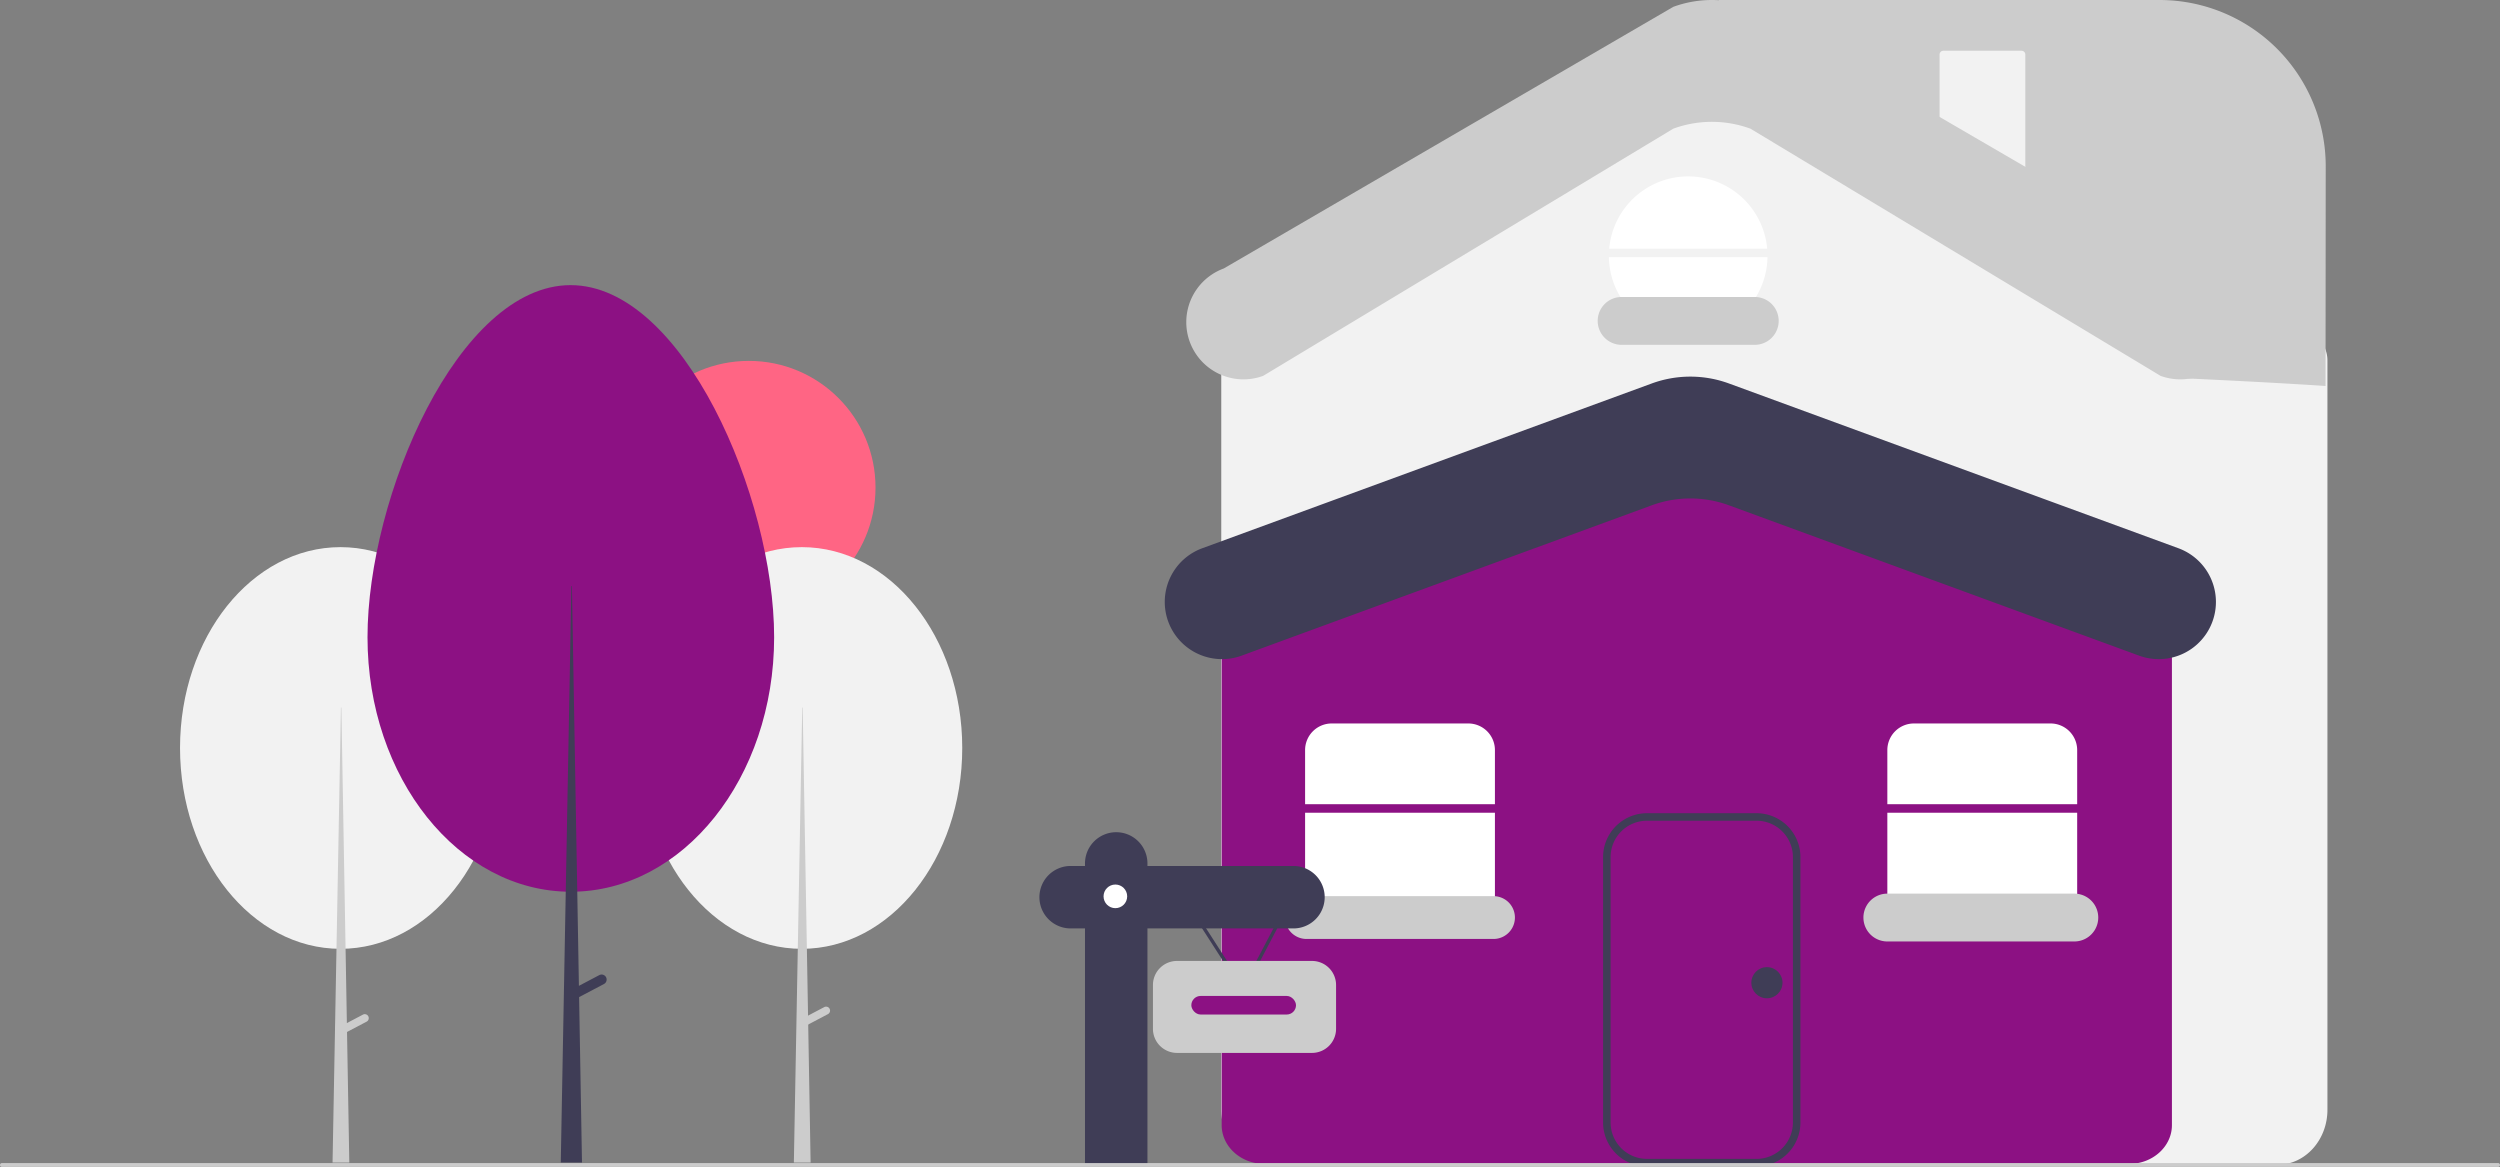 <svg xmlns="http://www.w3.org/2000/svg" data-name="Layer 1" width="997.175" height="465.459" viewBox="0 0 997.175 465.459" xmlns:xlink="http://www.w3.org/1999/xlink"><rect x="0" y="0" width="997.175" height="465.459" fill="#808080" stroke="none"/><path d="M1009.946,681.834H608.347c-10.924,0-19.811-9.832-19.811-21.916V361.267a12.304,12.304,0,0,1,6.543-11.124l151.759-91.871a60.338,60.338,0,0,1,53.543-.054l222.793,91.916a12.305,12.305,0,0,1,6.583,11.143V659.918C1029.757,672.002,1020.87,681.834,1009.946,681.834Z" transform="translate(-101.412 -217.27)" fill="#f2f2f2"/><path d="M950.646,681.51H605.783c-9.419,0-17.083-6.939-17.083-15.47V457.281a8.676,8.676,0,0,1,5.692-7.927L754.968,385.122a62.516,62.516,0,0,1,45.938-.023l161.12,64.259a8.675,8.675,0,0,1,5.702,7.93V666.04C967.729,674.571,960.065,681.51,950.646,681.51Z" transform="translate(-101.412 -217.27)" fill="#8c1183"/><circle cx="298.685" cy="194.48" r="50.532" fill="#ff6584"/><ellipse cx="319.81" cy="298.347" rx="64.001" ry="80.11" fill="#f2f2f2"/><polygon points="319.986 282.238 320.162 282.238 323.327 463.69 316.646 463.69 319.986 282.238" fill="#ccc"/><path d="M432.315,619.635l0,0a1.582,1.582,0,0,1-.663,2.137l-9.179,4.833-1.474-2.8,9.179-4.833A1.582,1.582,0,0,1,432.315,619.635Z" transform="translate(-101.412 -217.27)" fill="#ccc"/><ellipse cx="135.81" cy="298.347" rx="64.001" ry="80.11" fill="#f2f2f2"/><path d="M248.315,622.635V622.635a1.583,1.583,0,0,0-2.138-.663l-6.408,3.374-2.195-125.838h-.176l-3.34,181.452h6.681l-.908-52.07,7.821-4.117A1.583,1.583,0,0,0,248.315,622.635Z" transform="translate(-101.412 -217.27)" fill="#ccc"/><path d="M329,331c44.788,0,81.192,84.391,81.192,140.452s-36.308,101.508-81.096,101.508S248,527.514,248,471.452,284.212,331,329,331Z" transform="translate(-101.412 -217.27)" fill="#8c1183"/><path d="M343.15,607.056a2.005,2.005,0,0,0-2.708-.84l-8.12,4.275L329.541,451.041h-.223l-4.233,229.92h8.466l-1.151-65.979,9.91-5.217A2.005,2.005,0,0,0,343.15,607.056Z" transform="translate(-101.412 -217.27)" fill="#3f3d56"/><path d="M697.693,538.049V516.458A10.618,10.618,0,0,0,687.075,505.84H632.592a10.618,10.618,0,0,0-10.618,10.618v21.591Z" transform="translate(-101.412 -217.27)" fill="#fff"/><path d="M621.974,541.439v33.457a10.618,10.618,0,0,0,10.618,10.618H687.075a10.618,10.618,0,0,0,10.618-10.618V541.439Z" transform="translate(-101.412 -217.27)" fill="#fff"/><path d="M954.613,478.785,791.037,418.822a44.739,44.739,0,0,0-30.796,0L596.665,478.785A22.813,22.813,0,0,1,566,457.366v0a22.813,22.813,0,0,1,14.961-21.419l179.28-65.72a44.739,44.739,0,0,1,30.796,0l179.28,65.72a22.813,22.813,0,0,1,14.961,21.419v0A22.813,22.813,0,0,1,954.613,478.785Z" transform="translate(-101.412 -217.27)" fill="#3f3d56"/><path d="M802.052,682.51H758.333a17.52,17.52,0,0,1-17.5-17.5v-105.876a17.52,17.52,0,0,1,17.5-17.5h43.719a17.52,17.52,0,0,1,17.5,17.5v105.876A17.52,17.52,0,0,1,802.052,682.51ZM758.333,544.634a14.517,14.517,0,0,0-14.5,14.5v105.876a14.517,14.517,0,0,0,14.5,14.5h43.719a14.517,14.517,0,0,0,14.5-14.5v-105.876a14.517,14.517,0,0,0-14.5-14.5Z" transform="translate(-101.412 -217.27)" fill="#3f3d56"/><path d="M806.292,316.452a31.637,31.637,0,0,0-63.023,0Z" transform="translate(-101.412 -217.27)" fill="#fff"/><path d="M743.151,319.842a31.634,31.634,0,0,0,63.259,0Z" transform="translate(-101.412 -217.27)" fill="#fff"/><path d="M801.339,354.811H748.223a9.541,9.541,0,0,1,0-19.082h53.116a9.541,9.541,0,0,1,0,19.082Z" transform="translate(-101.412 -217.27)" fill="#ccc"/><path d="M622.539,574.713a8.541,8.541,0,0,0,0,17.082h74.589a8.541,8.541,0,0,0,0-17.082Z" transform="translate(-101.412 -217.27)" fill="#ccc"/><path d="M854.216,541.439v33.457a10.618,10.618,0,0,0,10.618,10.618h54.483a10.618,10.618,0,0,0,10.618-10.618V541.439Z" transform="translate(-101.412 -217.27)" fill="#fff"/><path d="M929.935,538.049V516.458a10.618,10.618,0,0,0-10.618-10.618H864.833a10.618,10.618,0,0,0-10.618,10.618v21.591Z" transform="translate(-101.412 -217.27)" fill="#fff"/><circle cx="704.773" cy="391.977" r="6.216" fill="#3f3d56"/><polygon points="495.986 395.977 471.503 357.893 472.636 357.164 495.868 393.303 514.799 357.216 515.991 357.841 495.986 395.977" fill="#3f3d56"/><path d="M617.335,562.679H559.093v-1.01a12.456,12.456,0,0,0-12.456-12.456h0a12.456,12.456,0,0,0-12.456,12.456v1.01h-5.723a12.456,12.456,0,1,0,0,24.913h5.723v94.135c24.82-.497-.18.503,24.913,0V587.592H617.335a12.456,12.456,0,0,0,0-24.913Z" transform="translate(-101.412 -217.27)" fill="#3f3d56"/><circle cx="444.887" cy="357.528" r="4.713" fill="#fff"/><path d="M624.737,637.244H570.88a9.605,9.605,0,0,1-9.594-9.595V610.153a9.605,9.605,0,0,1,9.594-9.594h53.856a9.605,9.605,0,0,1,9.594,9.594v17.497A9.605,9.605,0,0,1,624.737,637.244Z" transform="translate(-101.412 -217.27)" fill="#ccc"/><rect x="475.187" y="397.254" width="41.746" height="7.407" rx="3.703" fill="#8c1183"/><path d="M1097.815,682.73H102.185a.773.773,0,0,1,0-1.546h995.629a.773.773,0,0,1,0,1.546Z" transform="translate(-101.412 -217.27)" fill="#ccc"/><path d="M928.804,592.795H854.216a9.541,9.541,0,1,1,0-19.082H928.804a9.541,9.541,0,0,1,0,19.082Z" transform="translate(-101.412 -217.27)" fill="#ccc"/><path d="M1029,371.23s-18.088-1.283-55-3c-44-77-187.003-95.56-187.003-150.959v-0H962.763a66.308,66.308,0,0,1,66.308,66.308Z" transform="translate(-101.412 -217.27)" fill="#ccc"/><path d="M876.555,237.514a1.502,1.502,0,0,0-1.5,1.5V289.094a1.502,1.502,0,0,0,1.5,1.5h31.195a1.502,1.502,0,0,0,1.5-1.5V239.014a1.502,1.502,0,0,0-1.5-1.5Z" transform="translate(-101.412 -217.27)" fill="#f2f2f2"/><path d="M963.197,367.191,799.622,268.599a44.739,44.739,0,0,0-30.796,0L605.249,367.191a22.813,22.813,0,0,1-30.665-21.419v0a22.813,22.813,0,0,1,14.961-21.419L768.825,220.004a44.739,44.739,0,0,1,30.796,0L978.901,324.352a22.813,22.813,0,0,1,14.961,21.419v0A22.813,22.813,0,0,1,963.197,367.191Z" transform="translate(-101.412 -217.27)" fill="#ccc"/></svg>